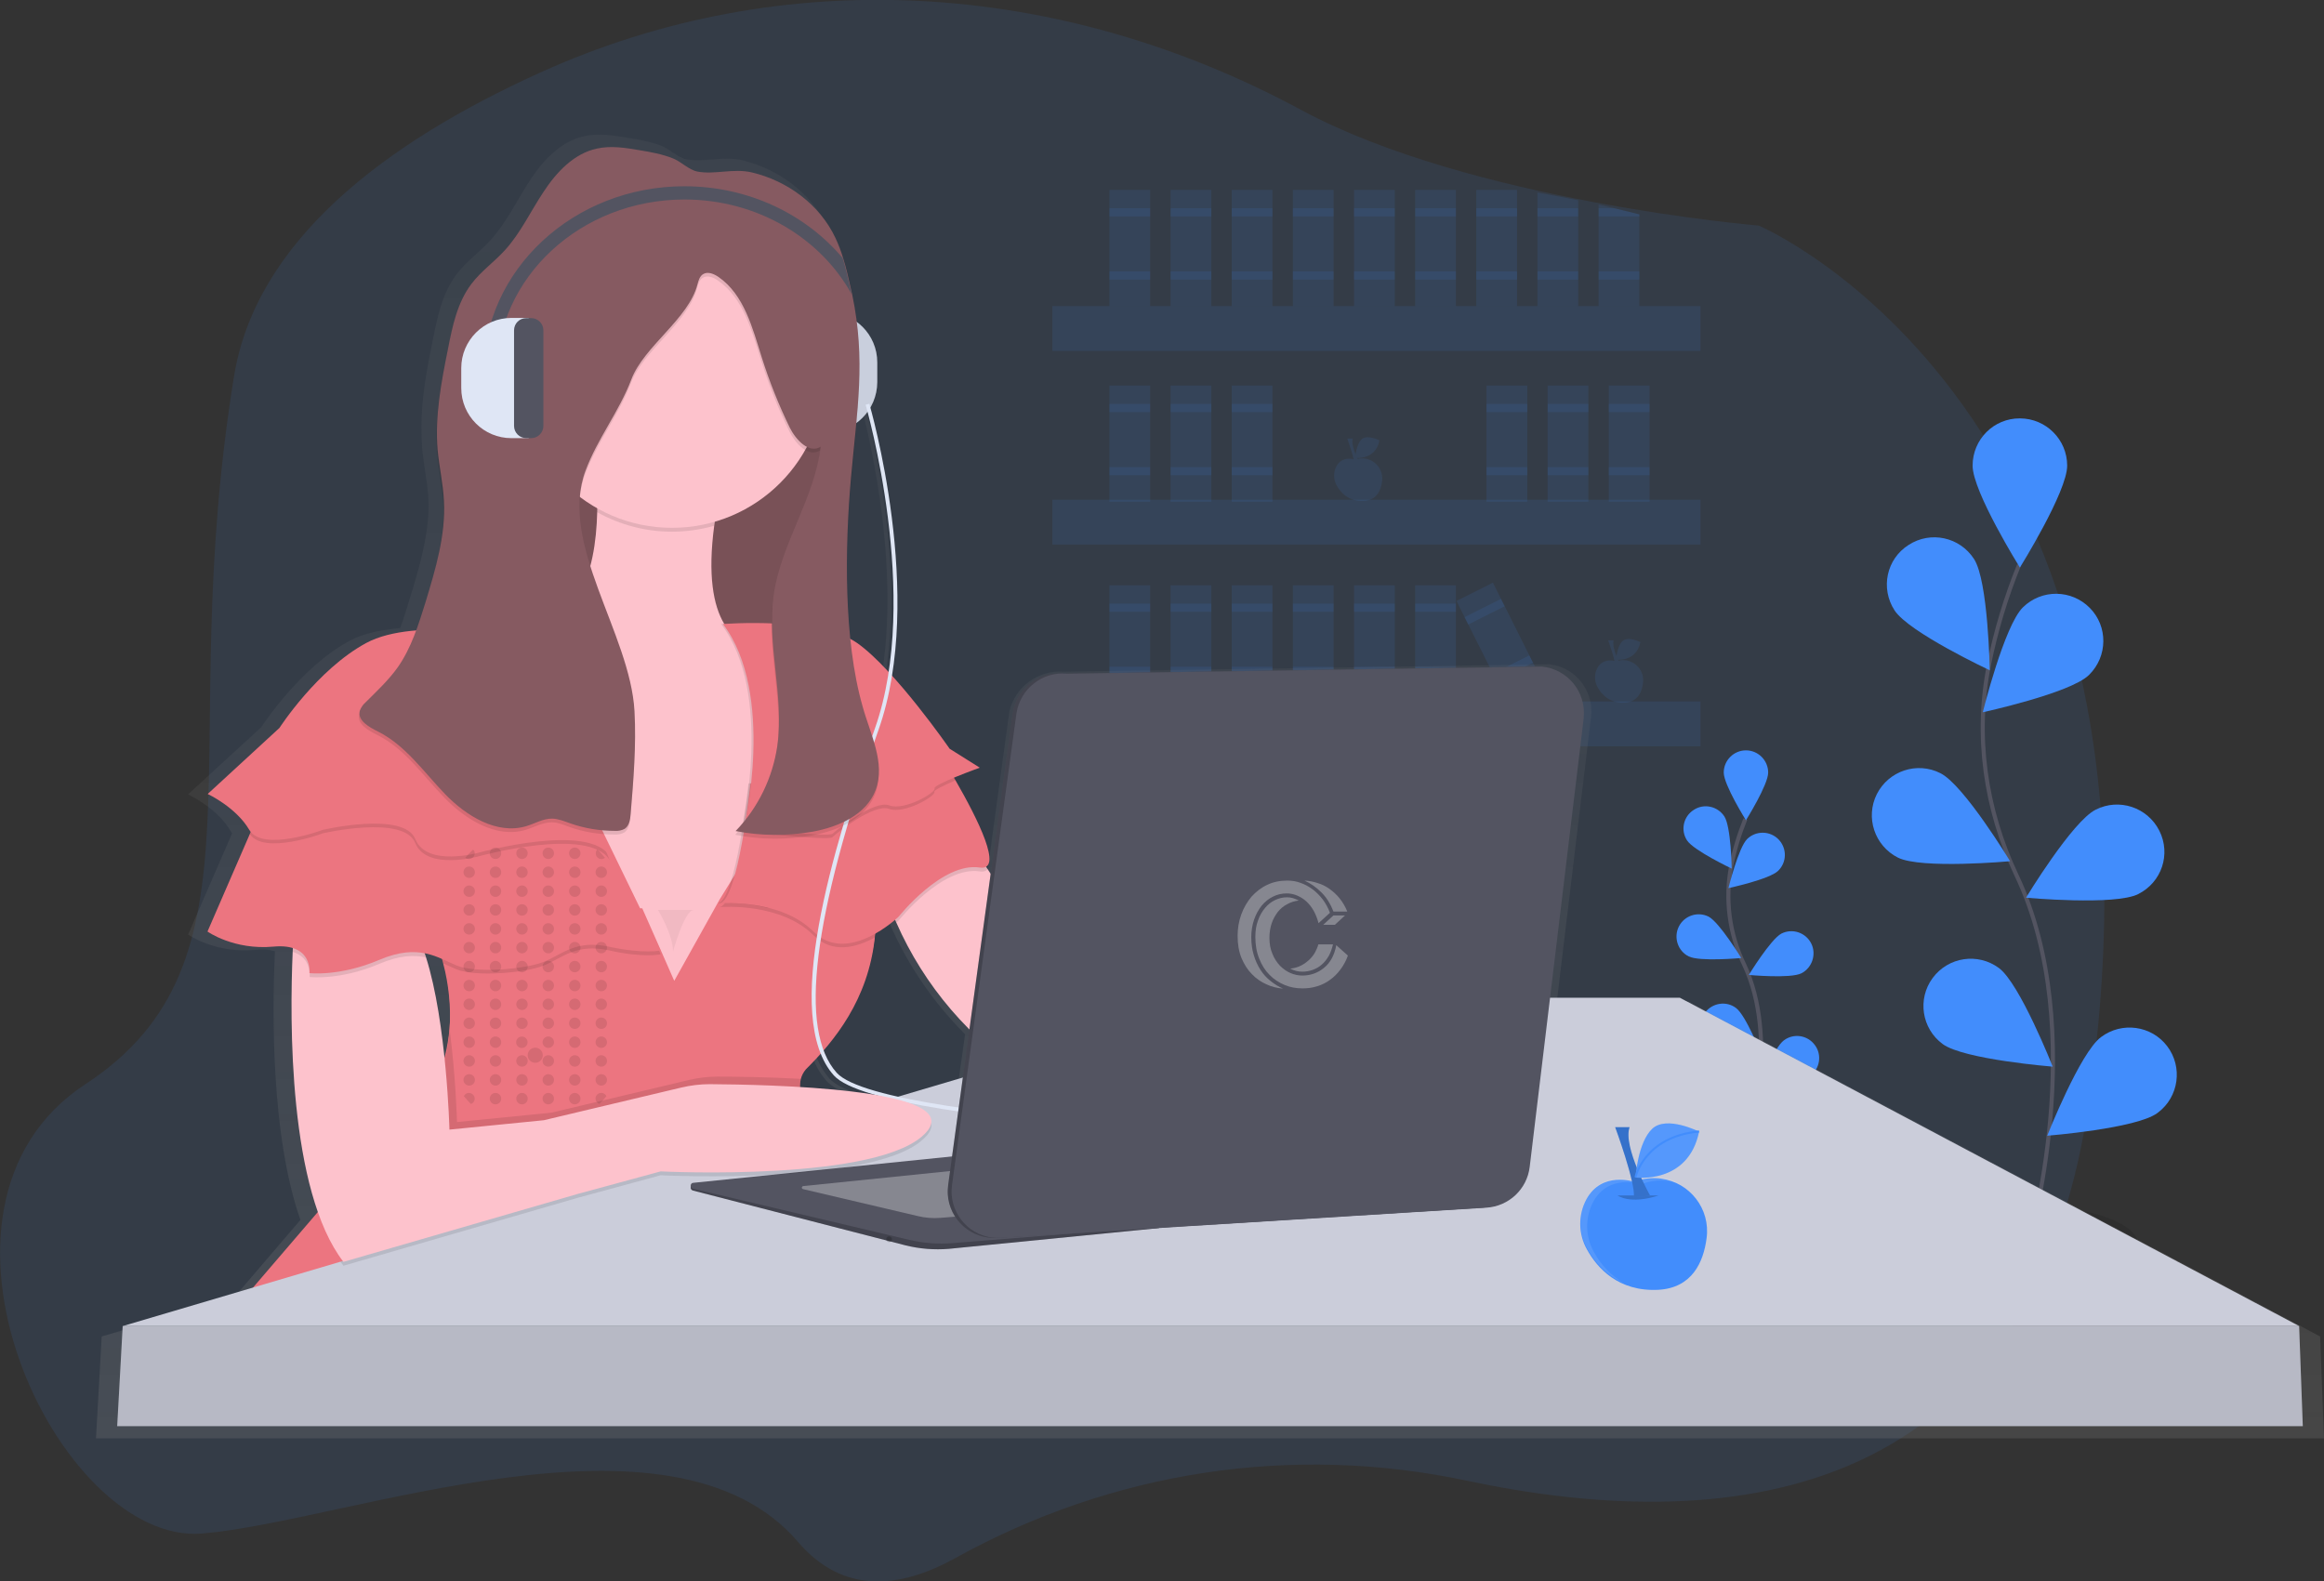<?xml version="1.0" encoding="utf-8"?>
<!-- Generator: Adobe Illustrator 26.2.1, SVG Export Plug-In . SVG Version: 6.00 Build 0)  -->
<svg version="1.1" id="_x33_10c3e5b-d44f-464b-a9f2-e9edade79978"
	 xmlns="http://www.w3.org/2000/svg" xmlns:xlink="http://www.w3.org/1999/xlink" x="0px" y="0px" viewBox="0 0 1140.2 776"
	 style="enable-background:new 0 0 1140.2 776;" xml:space="preserve">
<rect x="0" y="0" width="1140.2" height="776" fill="#333333" stroke="none"/>
<style type="text/css">
	.st0{opacity:0.1;fill:#428DFC;enable-background:new    ;}
	.st1{opacity:0.1;}
	.st2{fill:#428DFC;}
	.st3{opacity:0.2;fill:#428DFC;enable-background:new    ;}
	.st4{opacity:0.1;enable-background:new    ;}
	.st5{fill:none;stroke:#535461;stroke-width:2;stroke-miterlimit:10;}
	.st6{fill:url(#SVGID_1_);}
	.st7{fill:#DFE6F5;}
	.st8{fill:#535461;}
	.st9{fill:#865A61;}
	.st10{fill:#FDC2CC;}
	.st11{fill:#EC7580;}
	.st12{fill:#CBCDDA;}
	.st13{opacity:0.2;enable-background:new    ;}
	.st14{opacity:0.3;fill:#FFFFFF;enable-background:new    ;}
	.st15{opacity:5.000000e-02;enable-background:new    ;}
	.st16{opacity:0.1;fill:#FFFFFF;enable-background:new    ;}
	.st17{fill:none;stroke:#428DFC;stroke-miterlimit:10;}
	.st18{opacity:0.3;enable-background:new    ;}
	.st19{fill:#FFFFFF;}
</style>
<path class="st0" d="M468.6,764.6c77.1-42.7,165.1-56.3,251.2-38c121.9,25.9,275.2,15.8,304.8-184.2
	c50.7-341.5-161.7-431.7-161.7-431.7S721.6,98.9,638.1,53.8c-118.7-64-254.3-72.2-373.5-18c-76.3,34.6-139.1,82.8-149.8,148.9
	c-30,185,19.3,286.9-72.9,347.3S28.5,758.3,99.1,752.5s230.3-68.7,292.5,4.2C413.8,782.6,441.7,779.5,468.6,764.6z"/>
<rect x="516.3" y="150.2" class="st0" width="318" height="22"/>
<rect x="516.3" y="245.2" class="st0" width="318" height="22"/>
<rect x="516.3" y="344.2" class="st0" width="318" height="22"/>
<rect x="544.3" y="93.2" class="st0" width="20" height="57"/>
<rect x="544.3" y="102.2" class="st0" width="20" height="4"/>
<rect x="544.3" y="133.2" class="st0" width="20" height="4"/>
<rect x="574.3" y="93.2" class="st0" width="20" height="57"/>
<rect x="574.3" y="102.2" class="st0" width="20" height="4"/>
<rect x="574.3" y="133.2" class="st0" width="20" height="4"/>
<rect x="604.3" y="93.2" class="st0" width="20" height="57"/>
<rect x="604.3" y="102.2" class="st0" width="20" height="4"/>
<rect x="604.3" y="133.2" class="st0" width="20" height="4"/>
<rect x="634.3" y="93.2" class="st0" width="20" height="57"/>
<rect x="634.3" y="102.2" class="st0" width="20" height="4"/>
<rect x="634.3" y="133.2" class="st0" width="20" height="4"/>
<rect x="664.3" y="93.2" class="st0" width="20" height="57"/>
<rect x="664.3" y="102.2" class="st0" width="20" height="4"/>
<rect x="664.3" y="133.2" class="st0" width="20" height="4"/>
<rect x="694.3" y="93.2" class="st0" width="20" height="57"/>
<rect x="694.3" y="102.2" class="st0" width="20" height="4"/>
<rect x="694.3" y="133.2" class="st0" width="20" height="4"/>
<rect x="724.3" y="93.2" class="st0" width="20" height="57"/>
<rect x="724.3" y="102.2" class="st0" width="20" height="4"/>
<rect x="724.3" y="133.2" class="st0" width="20" height="4"/>
<rect x="726.3" y="287.2" transform="matrix(0.894 -0.448 0.448 0.894 -63.398 363.501)" class="st0" width="20" height="57"/>
<rect x="718.4" y="298" transform="matrix(0.894 -0.448 0.448 0.894 -57.217 358.288)" class="st0" width="20" height="4"/>
<rect x="732.3" y="325.7" transform="matrix(0.894 -0.448 0.448 0.894 -68.157 367.452)" class="st0" width="20" height="4"/>
<rect x="544.3" y="189.2" class="st0" width="20" height="57"/>
<rect x="544.3" y="198.2" class="st0" width="20" height="4"/>
<rect x="544.3" y="229.2" class="st0" width="20" height="4"/>
<rect x="574.3" y="189.2" class="st0" width="20" height="57"/>
<rect x="574.3" y="198.2" class="st0" width="20" height="4"/>
<rect x="574.3" y="229.2" class="st0" width="20" height="4"/>
<rect x="604.3" y="189.2" class="st0" width="20" height="57"/>
<rect x="604.3" y="198.2" class="st0" width="20" height="4"/>
<rect x="604.3" y="229.2" class="st0" width="20" height="4"/>
<rect x="729.3" y="189.2" class="st0" width="20" height="57"/>
<rect x="729.3" y="198.2" class="st0" width="20" height="4"/>
<rect x="729.3" y="229.2" class="st0" width="20" height="4"/>
<rect x="759.3" y="189.2" class="st0" width="20" height="57"/>
<rect x="759.3" y="198.2" class="st0" width="20" height="4"/>
<rect x="759.3" y="229.2" class="st0" width="20" height="4"/>
<rect x="789.3" y="189.2" class="st0" width="20" height="57"/>
<rect x="789.3" y="198.2" class="st0" width="20" height="4"/>
<rect x="789.3" y="229.2" class="st0" width="20" height="4"/>
<rect x="544.3" y="287.2" class="st0" width="20" height="57"/>
<rect x="544.3" y="296.2" class="st0" width="20" height="4"/>
<rect x="544.3" y="327.2" class="st0" width="20" height="4"/>
<rect x="574.3" y="287.2" class="st0" width="20" height="57"/>
<rect x="574.3" y="296.2" class="st0" width="20" height="4"/>
<rect x="574.3" y="327.2" class="st0" width="20" height="4"/>
<rect x="604.3" y="287.2" class="st0" width="20" height="57"/>
<rect x="604.3" y="296.2" class="st0" width="20" height="4"/>
<rect x="604.3" y="327.2" class="st0" width="20" height="4"/>
<rect x="634.3" y="287.2" class="st0" width="20" height="57"/>
<rect x="634.3" y="296.2" class="st0" width="20" height="4"/>
<rect x="634.3" y="327.2" class="st0" width="20" height="4"/>
<rect x="664.3" y="287.2" class="st0" width="20" height="57"/>
<rect x="664.3" y="296.2" class="st0" width="20" height="4"/>
<rect x="664.3" y="327.2" class="st0" width="20" height="4"/>
<rect x="694.3" y="287.2" class="st0" width="20" height="57"/>
<rect x="694.3" y="296.2" class="st0" width="20" height="4"/>
<rect x="694.3" y="327.2" class="st0" width="20" height="4"/>
<path class="st0" d="M774.3,98.3v51.9h-20V94.5C761,95.7,767.6,96.9,774.3,98.3z"/>
<rect x="754.3" y="102.2" class="st0" width="20" height="4"/>
<rect x="754.3" y="133.2" class="st0" width="20" height="4"/>
<path class="st0" d="M804.3,105.2v45h-20v-49.8c2.6,0.6,5.2,1.2,7.8,1.8C796.1,103.2,800.2,104.2,804.3,105.2z"/>
<path class="st0" d="M804.3,105.2v1h-20v-4h7.8C796.1,103.2,800.2,104.2,804.3,105.2z"/>
<rect x="784.3" y="133.2" class="st0" width="20" height="4"/>
<g class="st1">
	<path class="st2" d="M664.7,225.5c0,0-6.1-2.1-9,3.3c-1.6,2.9-1.5,6.5,0.1,9.4c1.9,3.5,5.9,8,13.3,7.6c6.3-0.3,8.5-5.2,9-9.7
		c0.7-5.5-3.2-10.5-8.7-11.1c-1.5-0.2-3.1,0-4.5,0.5H664.7z"/>
	<path class="st0" d="M657.1,238.6c-1.6-2.9-1.7-6.4-0.1-9.4c2.9-5.3,9-3.3,9-3.3l0.3-0.1c2.3-0.8,4.9-0.8,7.1,0.2
		c-2.5-1.5-5.6-1.8-8.4-0.8l-0.3,0.1c0,0-6.1-2.1-9,3.3c-1.6,2.9-1.5,6.5,0.1,9.4c1.5,2.9,3.9,5.1,6.9,6.5
		C660.3,243.1,658.4,241.1,657.1,238.6z"/>
	<path class="st3" d="M661.5,228.1c0,0,2.2,1.8,7.7,0"/>
	<path class="st2" d="M661,215.2c0,0,3.8,10.4,3.5,13.2l3-0.3c0,0-5.1-9.1-3.8-12.9H661z"/>
	<path class="st3" d="M661,215.2c0,0,3.8,10.4,3.5,13.2l3-0.3c0,0-5.1-9.1-3.8-12.9H661z"/>
	<path class="st2" d="M676.8,216.1c0,0-6.1-3.1-8.8-0.5s-3.1,9.1-3.1,9.1S674.8,226,676.8,216.1z"/>
	<path class="st0" d="M676.8,216.1c0,0-6.1-3.1-8.8-0.5s-3.1,9.1-3.1,9.1S674.8,226,676.8,216.1z"/>
	<path class="st2" d="M664.9,224.7c0,0,1.6-7.6,11.9-8.6"/>
</g>
<g class="st1">
	<path class="st2" d="M792.7,324.5c0,0-6.1-2.1-9,3.3c-1.6,2.9-1.5,6.5,0.1,9.4c1.9,3.5,5.9,8,13.3,7.6c6.3-0.3,8.5-5.2,9-9.7
		c0.7-5.5-3.2-10.5-8.7-11.1c-1.5-0.2-3.1,0-4.5,0.5L792.7,324.5z"/>
	<path class="st0" d="M785.1,337.6c-1.6-2.9-1.7-6.4-0.1-9.4c2.9-5.3,9-3.3,9-3.3l0.3-0.1c2.3-0.8,4.9-0.8,7.1,0.2
		c-2.5-1.5-5.6-1.8-8.4-0.8l-0.3,0.1c0,0-6.1-2.1-9,3.3c-1.6,2.9-1.5,6.5,0.1,9.4c1.5,2.9,3.9,5.1,6.9,6.5
		C788.3,342.1,786.4,340.1,785.1,337.6z"/>
	<path class="st3" d="M789.5,327.1c0,0,2.2,1.8,7.7,0"/>
	<path class="st2" d="M789,314.2c0,0,3.8,10.4,3.5,13.2l3-0.3c0,0-5.1-9.1-3.8-12.9L789,314.2L789,314.2z"/>
	<path class="st3" d="M789,314.2c0,0,3.8,10.4,3.5,13.2l3-0.3c0,0-5.1-9.1-3.8-12.9L789,314.2L789,314.2z"/>
	<path class="st2" d="M804.8,315.1c0,0-6.1-3.1-8.8-0.5s-3.1,9.1-3.1,9.1S802.8,325,804.8,315.1z"/>
	<path class="st0" d="M804.8,315.1c0,0-6.1-3.1-8.8-0.5s-3.1,9.1-3.1,9.1S802.8,325,804.8,315.1z"/>
	<path class="st2" d="M792.9,323.7c0,0,1.6-7.6,11.9-8.6"/>
</g>
<ellipse class="st4" cx="995" cy="610.8" rx="54" ry="19.2"/>
<path class="st5" d="M995.1,611c0,0,30.8-104.6-5.8-181.6c-15.3-32.3-20.5-68.6-13.4-103.6c3.4-16.6,8.3-32.9,14.7-48.6"/>
<path class="st2" d="M967.8,228.5c0,12.8,23.2,50,23.2,50s23.2-37.2,23.2-50s-10.4-23.2-23.2-23.2
	C978.2,205.2,967.8,215.6,967.8,228.5C967.8,228.4,967.8,228.5,967.8,228.5L967.8,228.5z"/>
<path class="st2" d="M929.5,299.5c7,10.8,46.7,29.4,46.7,29.4s-0.7-43.8-7.7-54.6c-7-10.8-21.3-13.9-32.1-6.9
	C925.5,274.3,922.5,288.7,929.5,299.5L929.5,299.5z"/>
<path class="st2" d="M931.1,420.8c11.5,5.8,55.1,1.8,55.1,1.8s-22.7-37.5-34.2-43.2c-11.4-5.8-25.4-1.2-31.2,10.3
	C915.1,401.1,919.7,415,931.1,420.8L931.1,420.8z"/>
<path class="st2" d="M953.1,512.3c10.3,7.6,54,11.1,54,11.1S991,482.6,980.7,475s-24.8-5.5-32.5,4.9
	C940.6,490.2,942.8,504.7,953.1,512.3L953.1,512.3z"/>
<path class="st2" d="M1024.8,331.3c-9.2,8.9-52,18.2-52,18.2s10.5-42.5,19.7-51.5s23.8-8.8,32.8,0.3s8.8,23.8-0.3,32.8
	C1025,331.2,1024.9,331.2,1024.8,331.3L1024.8,331.3z"/>
<path class="st2" d="M1049.1,438.7c-11.4,5.8-55.1,1.8-55.1,1.8s22.7-37.5,34.2-43.2c11.4-5.8,25.4-1.2,31.2,10.3
	S1060.6,432.9,1049.1,438.7L1049.1,438.7z"/>
<path class="st2" d="M1058.4,546.2c-10.3,7.6-54,11.1-54,11.1s16.1-40.8,26.4-48.4c10.2-7.7,24.8-5.7,32.5,4.5
	c7.7,10.2,5.7,24.8-4.5,32.5C1058.7,546,1058.6,546.1,1058.4,546.2L1058.4,546.2z"/>
<ellipse class="st4" cx="860.6" cy="555.6" rx="54" ry="19.2"/>
<path class="st5" d="M858.4,558.4c0,0,14.4-49-2.7-85.1c-7.3-15.1-9.5-32.1-6.3-48.6c1.6-7.8,3.9-15.4,6.9-22.8"/>
<path class="st2" d="M845.7,379.1c0,6,10.9,23.4,10.9,23.4s10.9-17.4,10.9-23.4s-4.9-10.9-10.9-10.9S845.7,373.1,845.7,379.1
	L845.7,379.1z"/>
<path class="st2" d="M827.7,412.4c3.3,5,21.9,13.8,21.9,13.8s-0.3-20.5-3.6-25.6c-3.3-5-10-6.5-15-3.2
	C825.9,400.6,824.4,407.4,827.7,412.4z"/>
<path class="st2" d="M828.5,469.3c5.4,2.7,25.8,0.8,25.8,0.8s-10.7-17.5-16-20.3c-5.4-2.7-11.9-0.5-14.6,4.8
	S823.1,466.6,828.5,469.3L828.5,469.3z"/>
<path class="st2" d="M838.8,512.1c4.8,3.6,25.3,5.2,25.3,5.2s-7.5-19.1-12.4-22.7c-4.8-3.6-11.6-2.5-15.2,2.3
	C832.9,501.8,833.9,508.6,838.8,512.1L838.8,512.1z"/>
<path class="st2" d="M872.4,427.3c-4.3,4.2-24.4,8.5-24.4,8.5s4.9-19.9,9.2-24.1s11.2-4.1,15.4,0.2
	C876.8,416.3,876.7,423.1,872.4,427.3L872.4,427.3L872.4,427.3z"/>
<path class="st2" d="M883.8,477.6c-5.4,2.7-25.8,0.8-25.8,0.8s10.7-17.5,16-20.3c5.4-2.7,11.9-0.5,14.6,4.8S889.1,474.9,883.8,477.6
	L883.8,477.6L883.8,477.6z"/>
<path class="st2" d="M888.1,528c-4.8,3.6-25.3,5.2-25.3,5.2s7.5-19.1,12.4-22.7c4.8-3.6,11.6-2.6,15.2,2.3
	C894,517.6,892.9,524.4,888.1,528z"/>
<linearGradient id="SVGID_1_" gradientUnits="userSpaceOnUse" x1="623.54" y1="247.8" x2="623.54" y2="-391.927" gradientTransform="matrix(1 0 0 1 -29.89 458)">
	<stop  offset="0" style="stop-color:#808080;stop-opacity:0.25"/>
	<stop  offset="0.54" style="stop-color:#808080;stop-opacity:0.12"/>
	<stop  offset="1" style="stop-color:#808080;stop-opacity:0.1"/>
</linearGradient>
<path class="st6" d="M1138.3,655.8L828.7,491.6h-64.9l16.8-139.8c1.5-12.7-7.5-24.3-20.2-25.8c-0.2,0-0.3,0-0.5-0.1l-1.7,0.1H758
	l-236.2,3.6c-12.5-0.9-23.8,7.4-26.6,19.6l-11,80.4l-1.6-2.4l-0.8-1.2c5.8-3.8-5.7-26.2-15.4-43l-0.9-1.5c6.2-2.6,13-5,13-5
	l-15.2-9.5c0,0-13.9-20.2-28.8-36.5c10-62.6-11.1-135-11.4-136l-0.6,0.1c2.9-4.7,4.5-10.2,4.5-15.8l0,0c0-8.6-3.7-16.8-10.1-22.5
	c-0.6-5.4-1.4-10.9-2.7-16.7l0,0c-0.2-1-0.5-2.1-0.7-3.2c-1.1-5-2.3-10-3.8-14.9c-1-3.5-2.3-6.9-3.9-10.2
	c-7.8-16.6-24-28.5-41.8-32.7c-9.1-2.2-18.5,1.2-27.1-0.4c-4.3-0.8-8.1-4.9-12.3-6.6c-5.3-2.1-11.1-3.1-16.7-4
	c-7-1.2-14.3-2.3-21.2-0.8c-11.5,2.5-20.3,11.8-26.7,21.7c-6.4,9.8-11.5,20.7-19.4,29.4c-5.3,5.8-11.9,10.5-16.6,16.7
	c-7,9.2-9.4,21-11.7,32.4c-2.8,14.1-5.6,28.3-5.5,42.6c0,3.3,0.1,6.6,0.3,10c0.7,8.5,2.7,16.9,3.1,25.5c0,0.9,0.1,1.8,0.1,2.8
	c-0.1,15.6-4.7,31-9.3,46c-1.5,4.8-2.9,9.6-4.7,14.3c-9.2,0.8-18,2.6-24.7,6.2c-24.5,13.1-43.4,42.4-43.4,42.4l-35.9,33
	c0,0,14.2,6.6,20.8,17.9c0.2,0.4,0.5,0.8,0.8,1.1l-0.5,1.2l-21.1,48.6c0,0,13.2,9.4,33,7.5c3.2-0.4,6.5-0.2,9.6,0.7
	c0,0.6-0.1,1.2-0.1,1.8c-1.2,27.8-1.9,88.8,12.6,130l-32.5,38l-65,19.2l-2.8,50h1093.1L1138.3,655.8z M200.8,469.4
	c2.8,0.6,5.5,1.4,8.1,2.6v34.8c-1.7-12.3-4.1-24.9-7.4-35.3C201.3,470.7,201.1,470.1,200.8,469.4z M388.5,536.3c0-0.1,0-0.2,0-0.4
	c0-1.2,0.2-2.4,0.5-3.6c0.4-1.8,1.3-3.5,2.6-4.9c2.4-2.4,4.9-5,7.4-7.8c1.5,4,3.7,7.6,6.5,10.8c3.2,3.6,10.3,6.8,20.4,9.7
	C413.6,538.2,401.1,536.9,388.5,536.3L388.5,536.3z M470.1,531.5l-32.7,9.7c-15.5-3.5-26.4-7.4-30.5-12c-2.8-3.3-5.1-7.1-6.5-11.2
	c11.7-13.5,23-31.7,25.6-56.5c0.1-0.7,0.1-1.3,0.2-2c3.5-2,6.9-4.4,10-7l0.6,1.4c8.8,20,21.2,38.1,36.7,53.6L470.1,531.5z
	 M421.7,196.1c2.6,9.3,20,74.9,11.3,132.6c-5.4-5.9-10.9-11.1-15.9-14.5c-1.2-0.8-2.4-1.5-3.6-2.2c-1.1-10.6-1.6-21.5-1.7-32.4
	c0.1-13.5,0.9-26.8,2-39.5c1.2-13.5,2.6-26.3,3.5-38.9C418.9,199.6,420.4,197.9,421.7,196.1z"/>
<path class="st7" d="M405.8,212.2h-8.5l0,0v-59l0,0h8.5c13.6,0,24.6,11,24.6,24.6v9.8C430.3,201.2,419.4,212.2,405.8,212.2
	L405.8,212.2z"/>
<path class="st8" d="M398.4,212.2H396c-3.3,0-6-2.7-6-6v-46.9c0-3.3,2.7-6,6-6h2.4c3.3,0,6,2.7,6,6v46.9
	C404.5,209.5,401.8,212.2,398.4,212.2z"/>
<g class="st1">
	<path d="M405.8,212.2h-8.5l0,0v-59l0,0h8.5c13.6,0,24.6,11,24.6,24.6v9.8C430.3,201.2,419.4,212.2,405.8,212.2L405.8,212.2z"/>
	<path d="M398.4,212.2H396c-3.3,0-6-2.7-6-6v-46.9c0-3.3,2.7-6,6-6h2.4c3.3,0,6,2.7,6,6v46.9C404.5,209.5,401.8,212.2,398.4,212.2z"
		/>
</g>
<rect x="260.7" y="184.4" class="st9" width="149.1" height="154.6"/>
<rect x="260.7" y="163.1" class="st4" width="149.1" height="154.6"/>
<path class="st10" d="M404.7,312.7l-9,65.4l-4.2,30.7l-1.6,11.3l-13.1,25.5l-24,46.8l-46.3,5.6l-81.4-114.9c0,0-42.6-81.5,22.2-74.1
	c36.4,4.2,45-28.4,45.7-57.8c0.2-14.8-1.2-29.6-4-44.1l64.8,31.5c-1.5,7-2.6,13.5-3.4,19.4c-3.2,24.1-0.5,39.1,4.9,48.1
	C369.9,330.3,404.7,312.7,404.7,312.7z"/>
<path class="st4" d="M353.8,238.6c-1.5,7-2.6,13.5-3.4,19.4c-6.7,1.9-13.7,2.9-20.7,2.9c-12.9,0-25.5-3.3-36.8-9.6
	c0.2-14.8-1.2-29.6-4-44.1L353.8,238.6z"/>
<circle class="st10" cx="329.7" cy="184" r="75"/>
<path class="st11" d="M429.7,610.9L121.4,635l50-58.3c53.7-32.8,53.2-77.8,46.1-105.8c-2.2-9-5.6-17.6-9.9-25.7l106.6,0.5h0.9
	l8.8,19.9l0.4,0.9l6.5,14.8l22.2-39.8l7.7-12.5l4.3-7c0,0,63.9-14.8,64.8,23.1c0.1,4.4-0.1,8.7-0.5,13.1
	c-3.2,30.6-19.9,50.9-33.8,64.7C379.7,538.7,429.7,610.9,429.7,610.9z"/>
<path class="st11" d="M392.9,529.5c-2.3,9,3.4,24.5,11,39.7c-36.2,3.9-76,1.9-76,1.9l-40.8,11.1l-114.8,33.3
	c-5-6.5-9-14.6-12.3-23.8l11.4-13.3c35.8-21.9,47.5-49.2,49.2-73.3c0.7-10.9-0.4-21.9-3.2-32.5c-2.2-9-5.6-17.6-9.9-25.7l106.6,0.5
	h0.9l8.8,19.9l0.4,0.9l6.5,14.8l22.2-39.8l7.7-12.5l4.3-7c0,0,63.9-14.8,64.8,23.2c0.1,4.4-0.1,8.7-0.5,13.1
	c-3.2,30.6-19.9,50.9-33.8,64.7C394.2,526.1,393.3,527.8,392.9,529.5z"/>
<path class="st10" d="M633.5,577.6c-1.8,22.2-55.6-7.4-55.6-7.4s-16.7-5.6-73.2-41.7c-28.7-18.3-51.3-44.7-65-75.9
	c-2.2-4.8-4-9.8-5.4-14.9l38.9-28.7l11.3,17.4l37.7,57.6l55.6,37C577.9,521,635.3,555.3,633.5,577.6z"/>
<polygon class="st12" points="1128,650.7 60.2,650.7 167.1,619.1 434.3,540 604.7,489.6 824.2,489.6 "/>
<polygon class="st12" points="60.2,650.7 57.5,699.8 1129.8,699.8 1128,650.7 "/>
<polygon class="st4" points="60.2,650.7 57.5,699.8 1129.8,699.8 1128,650.7 "/>
<path class="st8" d="M340.2,581.3l225.7-23.2l2.8,44.5l-103.2,10.2c-7.1,0.6-14.3,0-21.2-1.7L340,584.2c-0.8-0.2-1.3-1-1.1-1.8
	C339.1,581.8,339.6,581.4,340.2,581.3z"/>
<path class="st13" d="M340.2,581.3l225.7-23.2l2.8,44.5l-103.2,10.2c-7.1,0.6-14.3,0-21.2-1.7L340,584.2c-0.8-0.2-1.3-1-1.1-1.8
	C339.1,581.8,339.6,581.4,340.2,581.3z"/>
<path class="st8" d="M340.2,580.4l227.5-23.2l2.8,44.5L467.3,610c-7.1,0.6-14.3,0-21.2-1.6L340,583.3c-0.8-0.2-1.3-1-1.1-1.8
	C339,580.9,339.5,580.4,340.2,580.4z"/>
<path class="st14" d="M394.1,582l120.3-12.3l1.5,23.5l-54.5,4.4c-3.8,0.3-7.5,0-11.2-0.9L394,583.5c-0.4-0.1-0.7-0.5-0.6-0.9
	C393.5,582.3,393.8,582,394.1,582z"/>
<path class="st4" d="M484.6,426.4c-0.7,1-2,1.5-3.9,1.2c-18.5-2.8-39.8,24.1-39.8,24.1s-0.4,0.4-1.1,1c-2.2-4.8-4-9.8-5.4-14.9
	l38.9-28.8L484.6,426.4z"/>
<path class="st4" d="M429.2,460c-8.7,4.8-20.7,8.3-30-1c-16.1-16.1-44.5-14-46.2-13.9c2.9-0.4,5.5-6.3,7.6-14.3l4.3-7
	c0,0,63.9-14.8,64.8,23.2C429.8,451.3,429.7,455.7,429.2,460z"/>
<path class="st4" d="M395.7,378.1l-5.8,42l-13.1,25.5c-8.1-2.1-16.5-2.9-24.8-2.3c9.2-1.3,15.2-58.8,15.2-58.8l0.5-0.1L395.7,378.1z
	"/>
<path class="st11" d="M480.7,425.7c-18.5-2.8-39.8,24.1-39.8,24.1s-25,24.1-41.7,7.4c-16.1-16.1-44.5-14-46.2-13.9
	c9.2-1.3,15.2-58.8,15.2-58.8l0.5-0.1l88.9-19.8c0,0,5.3,8.1,11.3,18.5C479.6,401.7,492.6,427.5,480.7,425.7z"/>
<path class="st4" d="M458.4,388.6c0.9,1.9-14.8,11.1-22.2,8.3c-7.4-2.8-25.9,12-27.8,13.9c-1.8,1.9-43.5-2.8-43.5-2.8
	c1.7-7.8,3-15.8,3.7-23.8l88.9-19.8c0,0,5.3,8.1,11.3,18.5C463.3,385.3,458,387.7,458.4,388.6z"/>
<path class="st4" d="M404.7,312.7l-9,65.4l-4.2,30.7c-12.4-0.9-27.5-2.6-27.5-2.6s15.7-65.8-10.2-100c0,0,0.5,0,1.5-0.1
	C369.9,330.3,404.7,312.7,404.7,312.7z"/>
<path class="st11" d="M354.7,306.2c0,0,47.2-3.7,65.8,9.3c18.5,13,45.4,51.9,45.4,51.9l14.8,9.3c0,0-23.1,8.3-22.2,10.2
	s-14.8,11.1-22.2,8.3c-7.4-2.8-25.9,12-27.8,13.9s-43.5-2.8-43.5-2.8S380.7,340.5,354.7,306.2z"/>
<path class="st7" d="M695.9,561.3c-10.7-0.3-262.8-6.8-286.8-33.6c-25.6-28.6-0.8-110.9,20.2-170.4c22.8-64.7-4.4-157.7-4.6-158.7
	l1.8-0.5c0.3,1.1,27.6,94.6,4.6,159.8c-32.6,92.5-39.3,147.6-20.6,168.5c23.5,26.2,282.9,33,285.5,33L695.9,561.3z"/>
<path class="st8" d="M521.7,330.6l233.1-3.5c12.5,1.3,21.6,12.4,20.3,24.9c0,0.1,0,0.3,0,0.4l-26.5,220.2
	c-1.3,10.9-10.2,19.3-21.2,20l-238.3,14.8c-12.5,0.8-23.3-8.8-24.1-21.3c-0.1-1.6,0-3.1,0.2-4.7L496.8,350
	C498.7,337.9,509.6,329.4,521.7,330.6z"/>
<path class="st13" d="M521.7,330.6l233.1-3.5c12.5,1.3,21.6,12.4,20.3,24.9c0,0.1,0,0.3,0,0.4l-26.5,220.2
	c-1.3,10.9-10.2,19.3-21.2,20l-238.3,14.8c-12.5,0.8-23.3-8.8-24.1-21.3c-0.1-1.6,0-3.1,0.2-4.7L496.8,350
	C498.7,337.9,509.6,329.4,521.7,330.6z"/>
<path class="st8" d="M523.5,330.6l233.1-3.5c12.5,1.3,21.6,12.4,20.4,24.9c0,0.1,0,0.3,0,0.4l-26.5,220.2
	c-1.3,10.9-10.2,19.3-21.2,20L491,607.4c-12.5,0.8-23.3-8.8-24.1-21.3c-0.1-1.6,0-3.1,0.2-4.7L498.7,350
	C500.6,337.9,511.5,329.4,523.5,330.6z"/>
<path class="st4" d="M403.9,569.2c-36.2,3.9-76,1.9-76,1.9l-40.8,11.1l-114.8,33.3c-5-6.5-9-14.6-12.3-23.8l11.4-13.3
	c35.8-21.9,47.5-49.2,49.2-73.3c3.1,24,3.6,45.5,3.6,45.5l46.3-4.6l67.3-16c4.6-1.1,9.4-1.7,14.1-1.7c8.8,0,24.4,0.2,41,1.1
	C390.6,538.5,396.3,554,403.9,569.2z"/>
<path class="st4" d="M454.7,557.2c-21.3,25-130.6,19.5-130.6,19.5l-40.8,11.1l-114.8,33.3c-0.5-0.7-1-1.3-1.5-2L434.3,540
	C451.4,543.4,461.9,548.8,454.7,557.2z"/>
<path class="st10" d="M454.7,555.3c-21.3,25-130.6,19.5-130.6,19.5l-40.8,11.1l-114.8,33.3c-27-35-26.4-118.4-24.9-152.2
	c0.4-9.1,0.9-14.5,0.9-14.5s38.9-24.1,56.5,0c3.1,4.3,5.8,10.3,8,17.2c10.2,32.1,11.5,84.6,11.5,84.6l46.3-4.6l67.3-16
	c4.6-1.1,9.4-1.7,14.1-1.7C376,532.2,473,533.9,454.7,555.3z"/>
<path class="st4" d="M209,469.8c-5.9-1.3-13.1-1-22.8,3.1c-19.4,8.3-34.3,6.5-34.3,6.5s1.2-9.5-8.3-12.3c0.4-9.1,0.9-14.5,0.9-14.5
	s38.9-24.1,56.5,0C204.1,456.8,206.8,462.8,209,469.8z"/>
<path class="st4" d="M324.1,468.3L324.1,468.3c-0.6,0.1-9,1.7-25-1.9c-16.7-3.7-23.1,3.7-32.4,7.4s-33.3,5.6-42.6,1.9
	c-2.2-0.9-4.4-2-6.7-3c-2.2-9-5.5-17.6-9.9-25.7l106.6,0.5l9.7,19.9L324.1,468.3z"/>
<path class="st11" d="M324.1,466.4c0,0-8.3,1.8-25-1.8c-16.7-3.7-23.1,3.7-32.4,7.4s-33.3,5.6-42.6,1.8s-18.5-11.1-38-2.8
	s-34.3,6.5-34.3,6.5s1.9-14.8-17.6-13s-32.4-7.4-32.4-7.4l20.7-47.7l6.2-14.3l154.9-10.6h0.7L324.1,466.4z"/>
<path class="st4" d="M299.1,422c-10.2-16.7-63.9-1.9-63.9-1.9s-25.9,7.4-31.5-6.5s-45.3-4.7-45.3-4.7s-28.9,10.8-35.8,0.4l6.2-14.3
	l154.9-10.6L299.1,422z"/>
<path class="st11" d="M254.7,312.7c0,0-50.9-10.2-75,2.8s-42.6,41.7-42.6,41.7l-35.2,32.4c0,0,13.9,6.5,20.4,17.6
	c6.5,11.1,36.1,0,36.1,0s39.8-9.3,45.4,4.6s31.5,6.5,31.5,6.5s53.7-14.8,63.9,1.9L254.7,312.7z"/>
<path class="st4" d="M313.4,75.4c-6.9-1.2-14-2.3-20.8-0.8c-11.3,2.4-19.9,11.6-26.2,21.2c-6.3,9.6-11.2,20.3-19.1,28.8
	c-5.2,5.7-11.7,10.3-16.3,16.4c-6.9,9.1-9.2,20.6-11.5,31.8c-3.2,16.4-6.5,33-5.1,49.7c0.7,8.4,2.6,16.6,3.1,25
	c0.9,16.9-4.1,33.5-9,49.6c-3.4,11.2-6.9,22.6-13.7,32.1c-4.5,6.3-10.2,11.6-15.7,17.1c-1.3,1.1-2.3,2.6-2.9,4.2
	c-1.2,4.8,4.6,8,9,10.2c13.5,6.7,22.3,19.9,32.8,30.7s25.5,20.1,39.9,15.8c4.3-1.3,8.3-3.7,12.8-3.7c3,0,5.9,1.3,8.7,2.3
	c7.1,2.5,14.6,3.7,22.1,3.7c1.7,0.1,3.3-0.2,4.8-1c2.2-1.5,2.7-4.5,2.9-7.2c1.4-16.8,2.8-33.7,1.9-50.5
	c-2.2-38.2-37.4-82.3-24-118.1c5.8-15.6,16.5-29.1,22.4-44.6c6.2-16.4,28.2-29.8,32.5-46.8c0.5-1.9,1.2-4,2.8-5
	c2.3-1.4,5.3-0.2,7.5,1.4c12.6,8.7,16.7,25.1,21.3,39.7c3.7,11.8,8.3,23.3,13.7,34.3c3,6,9.4,13,15.1,9.3
	c-2.8,25.3-19.2,47.4-23,72.5c-3.6,24.5,5.1,49.6,1.8,74.1c-2.2,15.8-9.4,30.5-20.5,42c12.5,2.5,25.3,2.6,37.8,0.3
	c12.7-2.3,26.3-8.3,30.9-20.4c5-13.3-2.7-27.5-6.7-41.1c-9.4-32.8-8.7-71.6-5.7-105.6c3.1-35,7.7-65.6-0.1-99.8
	c-1.9-8.4-3.9-16.9-7.5-24.6c-7.7-16.4-23.7-28.1-41.1-32.2c-9-2.1-18.2,1.2-26.6-0.4c-4.2-0.8-8-4.8-12.1-6.5
	C324.6,77.3,318.9,76.4,313.4,75.4z"/>
<path class="st9" d="M429.6,387.7c-4.6,12.1-18.2,18.1-30.9,20.4c-12.5,2.2-25.4,2.1-37.8-0.3c11.1-11.5,18.2-26.2,20.5-42
	c3.4-24.5-5.4-49.6-1.8-74.1c3.7-25.2,20.1-47.2,23-72.5c-5.6,3.6-12.1-3.3-15.1-9.3c-5.4-11.1-10-22.6-13.7-34.3
	c-4.6-14.6-8.7-31-21.3-39.7c-2.2-1.5-5.2-2.8-7.5-1.4c-1.7,1-2.3,3.1-2.8,5c-4.3,17-26.3,30.4-32.5,46.8
	c-5.9,15.6-16.6,29-22.4,44.6c-13.4,35.8,21.9,79.9,24,118.1c0.9,16.9-0.5,33.7-1.9,50.5c-0.2,2.7-0.7,5.7-2.9,7.2
	c-1.5,0.8-3.1,1.1-4.8,1c-7.5,0-14.9-1.2-22-3.7c-2.8-1-5.7-2.2-8.7-2.3c-4.5-0.1-8.5,2.4-12.8,3.7c-14.4,4.3-29.5-5-39.9-15.8
	s-19.4-23.9-32.8-30.6c-4.4-2.2-10.2-5.4-9-10.2c0.6-1.6,1.6-3.1,2.9-4.2c5.5-5.5,11.2-10.8,15.7-17.1c6.7-9.5,10.2-20.9,13.7-32.1
	c4.9-16.2,9.9-32.8,9-49.6c-0.4-8.4-2.3-16.6-3.1-25c-1.4-16.6,1.8-33.3,5.1-49.7c2.2-11.2,4.6-22.7,11.5-31.8
	c4.7-6.2,11.1-10.7,16.3-16.4c7.8-8.5,12.7-19.2,19.1-28.8c6.3-9.6,14.9-18.8,26.2-21.2c6.8-1.5,13.9-0.4,20.8,0.8
	c5.5,0.9,11.1,1.9,16.4,4c4.1,1.6,7.9,5.7,12.1,6.5c8.4,1.6,17.6-1.7,26.6,0.4c17.5,4.1,33.4,15.8,41.1,32.2c1.5,3.2,2.8,6.6,3.8,10
	c1.5,4.8,2.6,9.7,3.7,14.6c0.2,1,0.5,2.1,0.7,3.1l0,0c6.8,32.6,2.4,56.3-0.6,90.1s-3.7,79.2,5.7,112
	C426.9,360.1,434.6,374.4,429.6,387.7z"/>
<path class="st15" d="M322.8,446.5c0,0,7.4,12,7.4,20.4c0,0,5.6-20.4,10.2-20.4"/>
<circle class="st4" cx="243.1" cy="418.7" r="2.8"/>
<circle class="st4" cx="243.1" cy="428" r="2.8"/>
<circle class="st4" cx="243.1" cy="437.3" r="2.8"/>
<circle class="st4" cx="243.1" cy="446.5" r="2.8"/>
<circle class="st4" cx="243.1" cy="455.8" r="2.8"/>
<circle class="st4" cx="243.1" cy="465" r="2.8"/>
<circle class="st4" cx="243.1" cy="474.3" r="2.8"/>
<circle class="st4" cx="243.1" cy="483.6" r="2.8"/>
<circle class="st4" cx="243.1" cy="492.8" r="2.8"/>
<circle class="st4" cx="243.1" cy="502.1" r="2.8"/>
<circle class="st4" cx="243.1" cy="511.4" r="2.8"/>
<circle class="st4" cx="243.1" cy="520.6" r="2.8"/>
<circle class="st4" cx="243.1" cy="529.9" r="2.8"/>
<circle class="st4" cx="243.1" cy="539.1" r="2.8"/>
<path class="st4" d="M232.9,418.7c0,1.5-1.2,2.8-2.8,2.8c-0.6,0-1.3-0.2-1.8-0.6c1.2-1.4,2.5-2.8,3.8-4
	C232.7,417.4,232.9,418,232.9,418.7z"/>
<circle class="st4" cx="230.2" cy="428" r="2.8"/>
<circle class="st4" cx="230.2" cy="437.3" r="2.8"/>
<circle class="st4" cx="230.2" cy="446.5" r="2.8"/>
<circle class="st4" cx="230.2" cy="455.8" r="2.8"/>
<circle class="st4" cx="230.2" cy="465" r="2.8"/>
<circle class="st4" cx="230.2" cy="474.3" r="2.8"/>
<circle class="st4" cx="230.2" cy="483.6" r="2.8"/>
<circle class="st4" cx="230.2" cy="492.8" r="2.8"/>
<circle class="st4" cx="230.2" cy="502.1" r="2.8"/>
<circle class="st4" cx="230.2" cy="511.4" r="2.8"/>
<circle class="st4" cx="230.2" cy="520.6" r="2.8"/>
<circle class="st4" cx="230.2" cy="529.9" r="2.8"/>
<path class="st4" d="M232.9,539.1c0,1.2-0.8,2.3-1.9,2.6c-1.2-1.2-2.3-2.5-3.4-3.8c0.6-1.4,2.3-2,3.7-1.3
	C232.3,537.1,232.9,538,232.9,539.1L232.9,539.1z"/>
<circle class="st4" cx="256.1" cy="418.7" r="2.8"/>
<circle class="st4" cx="256.1" cy="428" r="2.8"/>
<circle class="st4" cx="256.1" cy="437.3" r="2.8"/>
<circle class="st4" cx="256.1" cy="446.5" r="2.8"/>
<circle class="st4" cx="256.1" cy="455.8" r="2.8"/>
<circle class="st4" cx="256.1" cy="465" r="2.8"/>
<circle class="st4" cx="256.1" cy="474.3" r="2.8"/>
<circle class="st4" cx="256.1" cy="483.6" r="2.8"/>
<circle class="st4" cx="256.1" cy="492.8" r="2.8"/>
<circle class="st4" cx="256.1" cy="502.1" r="2.8"/>
<ellipse transform="matrix(9.853843e-02 -0.995 0.995 9.853843e-02 -278.047 715.861)" class="st4" cx="256.1" cy="511.4" rx="2.8" ry="2.8"/>
<circle class="st4" cx="256.1" cy="520.6" r="2.8"/>
<circle class="st4" cx="256.1" cy="529.9" r="2.8"/>
<circle class="st4" cx="256.1" cy="539.1" r="2.8"/>
<circle class="st4" cx="269" cy="418.7" r="2.8"/>
<circle class="st4" cx="269" cy="428" r="2.8"/>
<circle class="st4" cx="269" cy="437.3" r="2.8"/>
<circle class="st4" cx="269" cy="446.5" r="2.8"/>
<circle class="st4" cx="269" cy="455.8" r="2.8"/>
<circle class="st4" cx="269" cy="465" r="2.8"/>
<circle class="st4" cx="269" cy="474.3" r="2.8"/>
<circle class="st4" cx="269" cy="483.6" r="2.8"/>
<circle class="st4" cx="269" cy="492.8" r="2.8"/>
<circle class="st4" cx="269" cy="502.1" r="2.8"/>
<circle class="st4" cx="269" cy="511.4" r="2.8"/>
<circle class="st4" cx="269" cy="520.6" r="2.8"/>
<circle class="st4" cx="269" cy="529.9" r="2.8"/>
<circle class="st4" cx="269" cy="539.1" r="2.8"/>
<circle class="st4" cx="282" cy="418.7" r="2.8"/>
<circle class="st4" cx="282" cy="428" r="2.8"/>
<circle class="st4" cx="282" cy="437.3" r="2.8"/>
<circle class="st4" cx="282" cy="446.5" r="2.8"/>
<circle class="st4" cx="282" cy="455.8" r="2.8"/>
<circle class="st4" cx="282" cy="465" r="2.8"/>
<circle class="st4" cx="282" cy="474.3" r="2.8"/>
<circle class="st4" cx="282" cy="483.6" r="2.8"/>
<circle class="st4" cx="282" cy="492.8" r="2.8"/>
<circle class="st4" cx="282" cy="502.1" r="2.8"/>
<circle class="st4" cx="282" cy="511.4" r="2.8"/>
<circle class="st4" cx="282" cy="520.6" r="2.8"/>
<circle class="st4" cx="282" cy="529.9" r="2.8"/>
<circle class="st4" cx="282" cy="539.1" r="2.8"/>
<path class="st4" d="M296.8,420.9c-1.2,1-2.9,0.8-3.9-0.4c-0.4-0.5-0.6-1.1-0.6-1.8c0-0.7,0.3-1.4,0.7-1.9c0.4,0.3,0.7,0.7,1.1,1
	C295,418.8,295.9,419.8,296.8,420.9z"/>
<circle class="st4" cx="295" cy="428" r="2.8"/>
<circle class="st4" cx="295" cy="437.3" r="2.8"/>
<circle class="st4" cx="295" cy="446.5" r="2.8"/>
<circle class="st4" cx="295" cy="455.8" r="2.8"/>
<circle class="st4" cx="295" cy="465" r="2.8"/>
<circle class="st4" cx="295" cy="474.3" r="2.8"/>
<circle class="st4" cx="295" cy="483.6" r="2.8"/>
<circle class="st4" cx="295" cy="492.8" r="2.8"/>
<circle class="st4" cx="295" cy="502.1" r="2.8"/>
<circle class="st4" cx="295" cy="511.4" r="2.8"/>
<circle class="st4" cx="295" cy="520.6" r="2.8"/>
<circle class="st4" cx="295" cy="529.9" r="2.8"/>
<path class="st4" d="M297.5,537.9c-1.1,1.3-2.2,2.6-3.4,3.8c-1.5-0.5-2.2-2.1-1.8-3.5c0.5-1.5,2.1-2.2,3.5-1.8
	C296.6,536.7,297.2,537.2,297.5,537.9z"/>
<circle class="st4" cx="262.6" cy="517.8" r="3.7"/>
<circle class="st13" cx="436.2" cy="608.1" r="1.4"/>
<path class="st8" d="M417.8,144.3c-15.3-27.6-46.3-46.4-82-46.4c-50.8,0-92.1,38.2-92.1,85.2h-6.5c0-50.6,44.2-91.7,98.6-91.7
	c31.5,0,59.6,13.8,77.6,35.2c1.5,4.8,2.6,9.7,3.7,14.6C417.3,142.2,417.6,143.3,417.8,144.3z"/>
<path class="st7" d="M250.9,156h8.5l0,0v59l0,0h-8.5c-13.6,0-24.6-11-24.6-24.6v-9.8C226.3,167.1,237.3,156,250.9,156
	C250.8,156,250.9,156,250.9,156z"/>
<path class="st8" d="M258.2,156.1h2.4c3.3,0,6,2.7,6,6V209c0,3.3-2.7,6-6,6h-2.4c-3.3,0-6-2.7-6-6v-46.9
	C252.2,158.7,254.9,156.1,258.2,156.1z"/>
<path class="st2" d="M801.8,579.9c0,0-15.9-5.4-23.5,8.6c-4.1,7.7-4,17,0.3,24.6c5,9.1,15.4,20.8,35,19.8
	c16.6-0.9,22.2-13.6,23.7-25.4c1.9-14.3-8.2-27.3-22.5-29.2c-4.1-0.5-8.2-0.1-12.1,1.3L801.8,579.9z"/>
<path class="st16" d="M782,614.3c-4.3-7.6-4.4-16.9-0.3-24.6c7.6-14,23.5-8.6,23.5-8.6l0.8-0.3c6.1-2.2,12.7-2,18.7,0.4
	c-6.6-4-14.7-4.7-22-2.1l-0.8,0.3c0,0-15.9-5.4-23.5,8.6c-4.1,7.7-4,17,0.3,24.6c3.3,6,8.9,13.1,18,17
	C790.5,626,785.4,620.7,782,614.3z"/>
<path class="st13" d="M793.6,586.6c0,0,5.9,4.6,20.2,0"/>
<path class="st2" d="M792.4,553c0,0,10.1,27.3,9.2,34.5l8-0.8c0,0-13.5-24-10.1-33.6h-7.1V553z"/>
<path class="st13" d="M792.4,553c0,0,10.1,27.3,9.2,34.5l8-0.8c0,0-13.5-24-10.1-33.6h-7.1V553z"/>
<path class="st2" d="M833.6,555.3c0,0-15.9-8.1-23-1.4s-8.2,23.9-8.2,23.9S828.3,581.3,833.6,555.3z"/>
<path class="st16" d="M833.6,555.3c0,0-15.9-8.1-23-1.4s-8.2,23.9-8.2,23.9S828.3,581.3,833.6,555.3z"/>
<path class="st17" d="M802.4,577.7c0,0,4.2-19.9,31.2-22.5"/>
<g class="st18">
	<polygon class="st19" points="649.2,453.8 654.9,453.8 659.9,449.2 654.2,449.2 	"/>
	<path class="st19" d="M644.1,475.9c1.6-0.6,3.1-1.4,4.4-2.6c1.3-1.1,2.4-2.5,3.4-4.2c0.9-1.6,1.6-3.6,2.1-5.7h-7.2
		c-0.3,1.2-0.9,2.6-1.6,3.9c-0.7,1.3-1.7,2.5-2.8,3.6c-1.2,1.1-2.5,2.1-4.1,2.9c-1.6,0.8-3.3,1.3-5.3,1.5c1.9,1,3.9,1.5,6,1.5
		C640.7,476.8,642.4,476.5,644.1,475.9z"/>
	<path class="st19" d="M654.2,447.3h6.8c-1-2.5-2.2-4.5-3.7-6.4c-1.5-1.9-3.2-3.4-5-4.7c-1.8-1.3-3.8-2.3-5.9-2.9
		c-2.1-0.7-4.2-1.1-6.4-1.2c2.9,1.3,5.7,3.2,8.2,5.7C650.8,440.3,652.8,443.6,654.2,447.3z"/>
	<path class="st19" d="M649.6,474.9c-3,2.5-6.6,3.8-10.7,3.8c-1.9,0-3.8-0.4-5.7-1.2c-1.9-0.8-3.6-2-5.2-3.6
		c-1.5-1.6-2.8-3.5-3.7-5.8c-1-2.3-1.5-4.9-1.5-7.9c0-2.6,0.4-5,1.1-7.1c0.7-2.1,1.8-4,3-5.6c1.3-1.6,2.8-2.9,4.6-3.8
		c1.8-1,3.7-1.6,5.7-1.8c-0.9-0.5-1.9-0.9-2.9-1.2c-1-0.3-2-0.4-2.9-0.4c-2.1,0-4,0.5-5.9,1.4c-1.9,0.9-3.5,2.2-4.9,3.9
		c-1.4,1.7-2.6,3.7-3.4,6.1c-0.9,2.4-1.3,5-1.3,8c0,4,0.6,7.5,1.9,10.7c1.2,3.1,2.9,5.8,5,7.9c2.1,2.2,4.6,3.8,7.4,5
		c2.8,1.2,5.8,1.7,8.9,1.7c2.4,0,4.7-0.3,7-1c2.3-0.7,4.4-1.7,6.3-3.1c2-1.4,3.7-3.1,5.2-5.1c1.5-2,2.8-4.3,3.7-6.9l-5.7-5.1
		C654.7,468.7,652.7,472.4,649.6,474.9z"/>
	<path class="st19" d="M618.4,475.9c-1.4-2.2-2.5-4.6-3.3-7.3c-0.8-2.7-1.2-5.6-1.2-8.8c0-3.1,0.5-5.9,1.4-8.6
		c0.9-2.6,2.2-4.9,3.7-6.8c1.6-1.9,3.4-3.4,5.5-4.4c2.1-1.1,4.4-1.6,6.8-1.6c1.7,0,3.3,0.3,5,1c1.6,0.7,3.2,1.6,4.6,2.9
		c1.4,1.3,2.6,2.8,3.6,4.6c1,1.8,1.8,3.8,2.4,6.1l5.6-5.1c-0.9-2.4-2.1-4.6-3.5-6.5c-1.5-1.9-3.1-3.6-5-5c-1.9-1.4-3.9-2.5-6-3.2
		c-2.1-0.8-4.3-1.1-6.5-1.1c-3.6,0-6.9,0.7-9.8,2.1c-3,1.4-5.5,3.4-7.7,5.8c-2.1,2.5-3.8,5.4-5,8.7c-1.2,3.3-1.8,6.8-1.8,10.5
		c0,4.1,0.6,7.7,1.9,10.9c1.3,3.1,3,5.8,5.1,7.9c2.1,2.2,4.5,3.8,7.1,5c2.6,1.2,5.4,1.9,8.2,2.1c-2.2-0.9-4.2-2.2-6.1-3.7
		C621.5,479.9,619.8,478.1,618.4,475.9z"/>
</g>
</svg>
